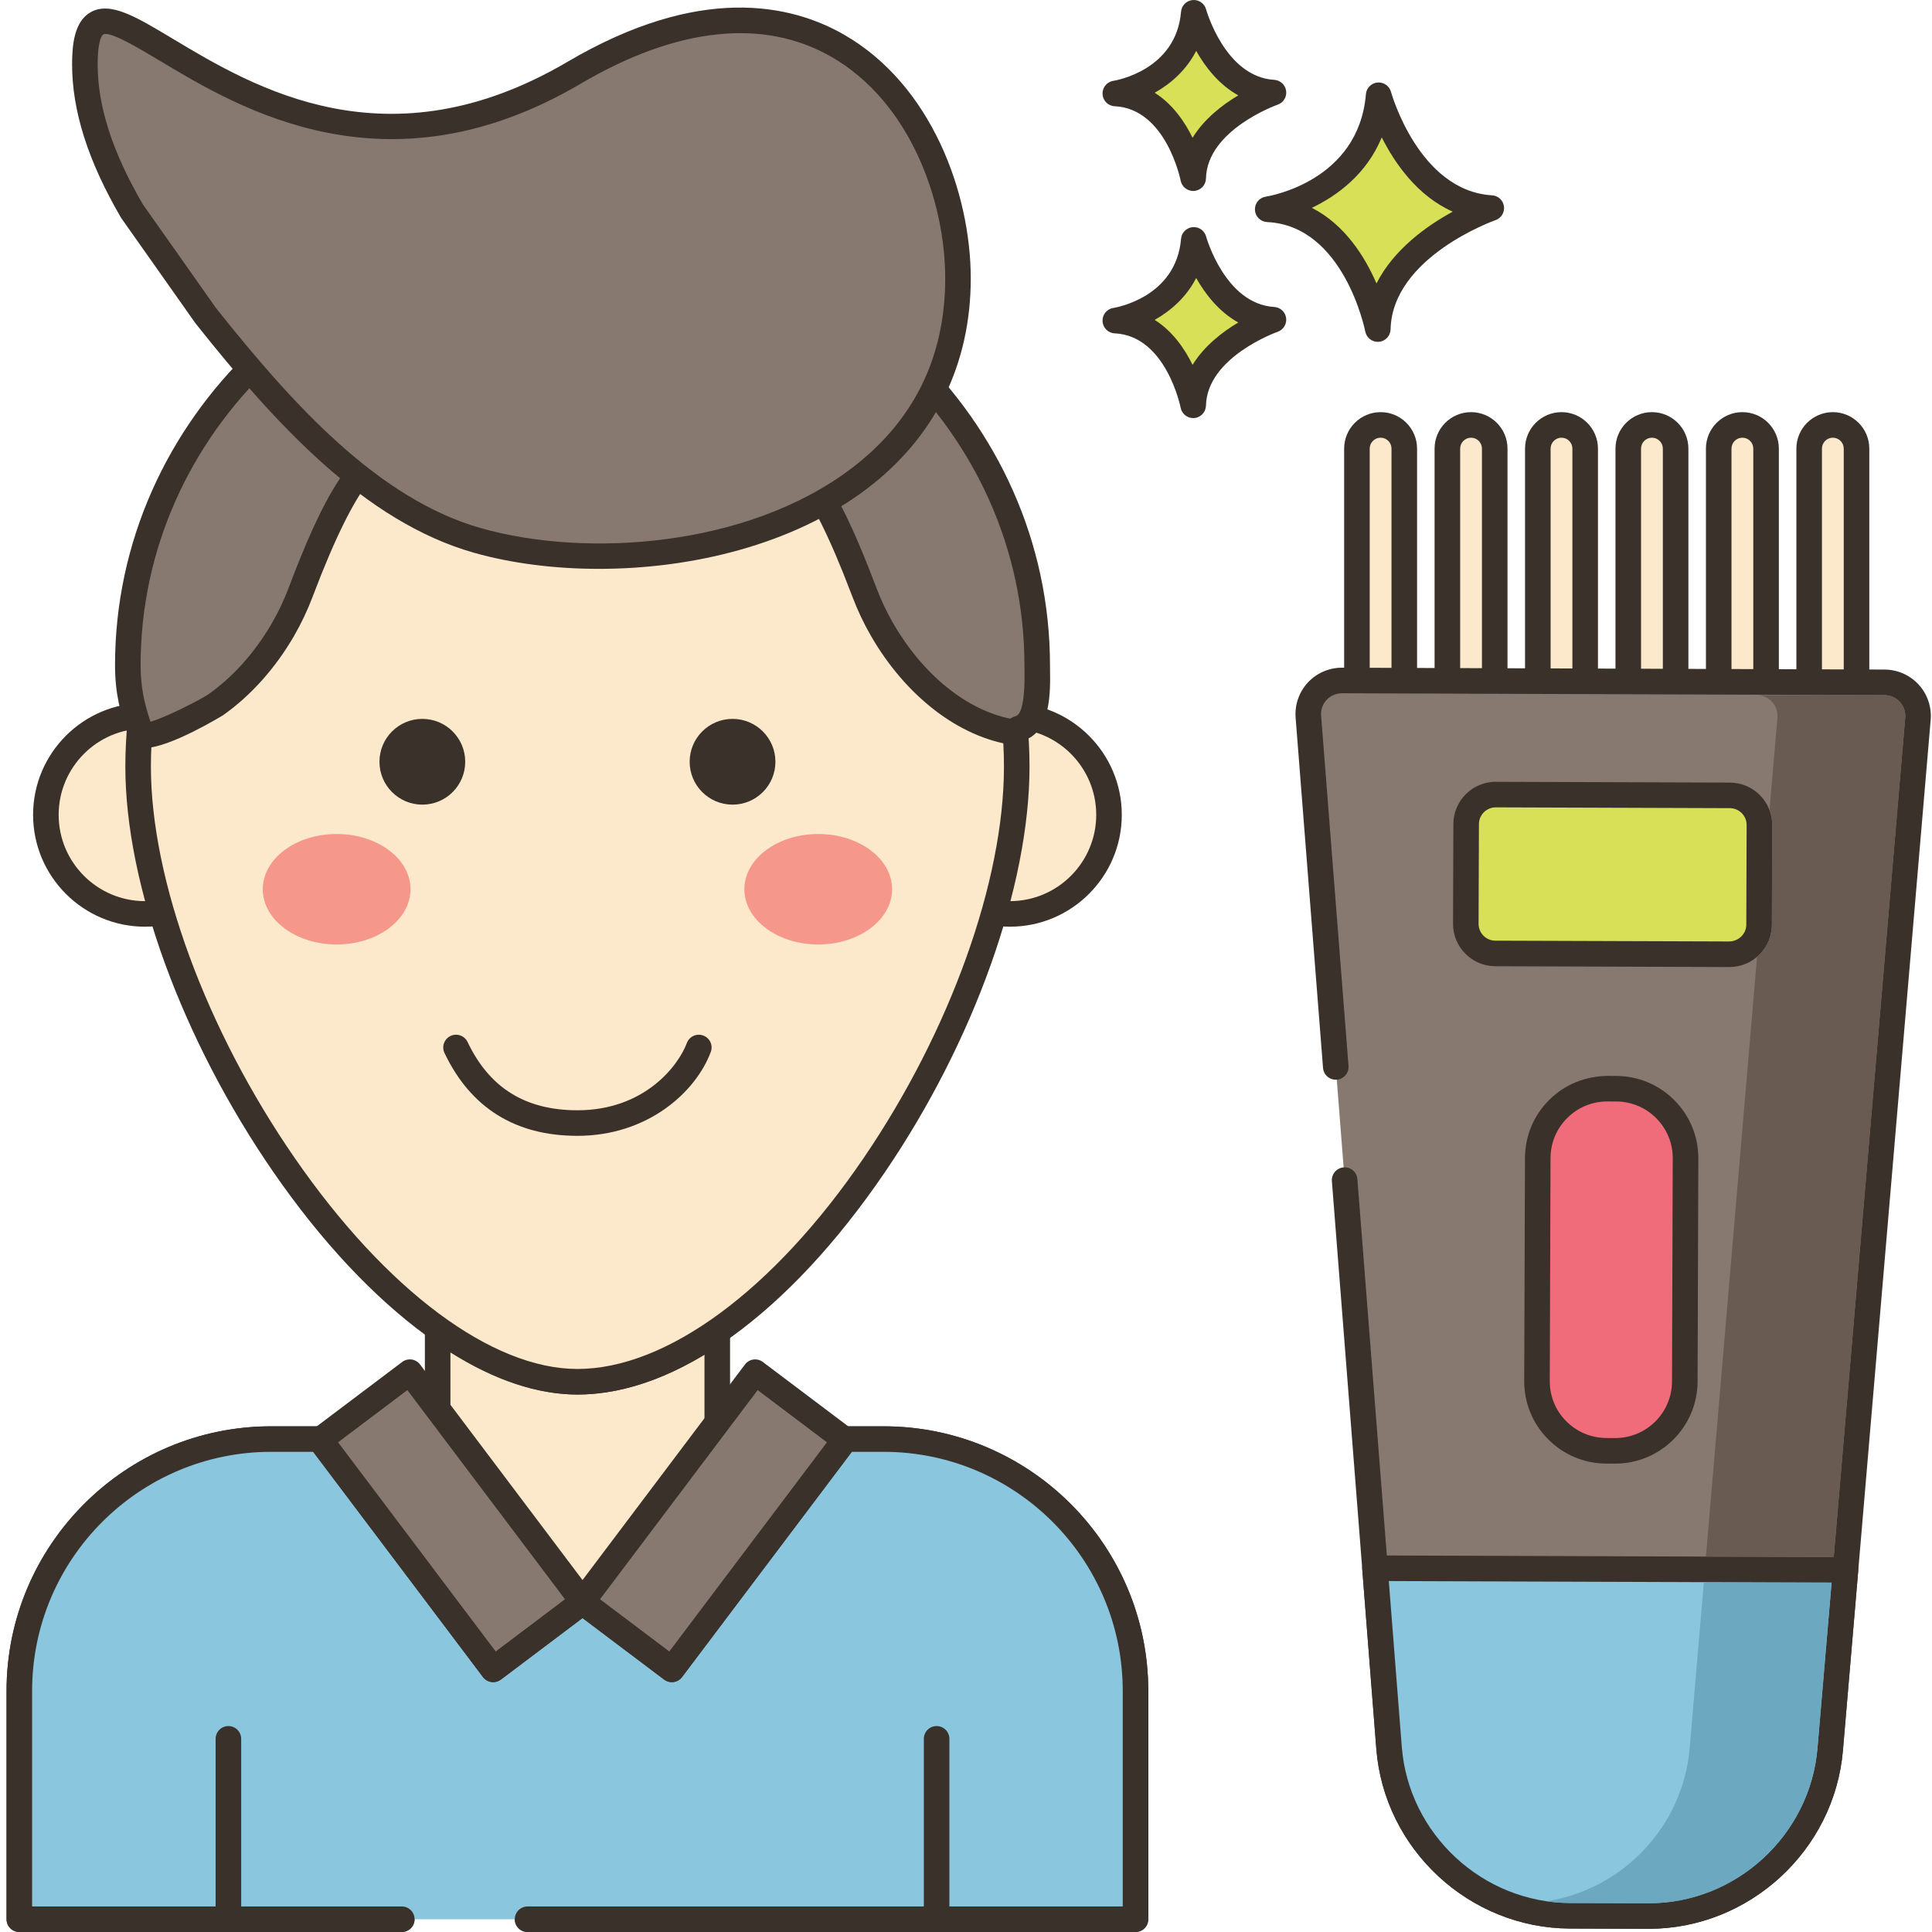 <svg height="453pt" viewBox="-1 0 453 453.538" width="453pt" xmlns="http://www.w3.org/2000/svg"><path d="m322.375 22.355c-1.949 23.125-26.051 26.777-26.051 26.777 20.691.973 25.848 28.117 25.848 28.117.441-19.355 26.645-28.402 26.645-28.402-19.629-1.176-26.441-26.492-26.441-26.492zm0 0" fill="#d7e057"/><path d="m348.996 45.852c-17.211-1.031-23.664-24.047-23.73-24.281-.379-1.402-1.703-2.328-3.164-2.203-1.449.133-2.598 1.281-2.719 2.734-1.719 20.43-22.629 23.926-23.508 24.066-1.527.227-2.625 1.578-2.547 3.121.082 1.539 1.316 2.766 2.855 2.84 18.055.852 23 25.438 23.047 25.684.273 1.422 1.516 2.438 2.941 2.438.086 0 .168-.004.254-.012 1.527-.129 2.711-1.387 2.746-2.922.391-17.016 24.383-25.551 24.629-25.637 1.348-.469 2.184-1.828 1.984-3.246-.195-1.414-1.363-2.496-2.789-2.582zm-27.133 20.691c-2.715-6.258-7.418-13.812-15.176-17.75 5.863-2.809 12.82-7.828 16.406-16.543 3.102 6.141 8.398 13.758 16.664 17.441-6.012 3.277-13.84 8.809-17.895 16.852zm0 0" fill="#3a312a"/><path d="m278.977 56.316c-1.379 16.359-18.426 18.941-18.426 18.941 14.637.688 18.285 19.887 18.285 19.887.312-13.688 18.844-20.09 18.844-20.09-13.883-.832-18.703-18.738-18.703-18.738zm0 0" fill="#d7e057"/><path d="m297.855 72.059c-11.531-.688-15.945-16.371-15.988-16.527-.379-1.406-1.707-2.332-3.164-2.207-1.449.133-2.598 1.289-2.719 2.738-1.156 13.742-15.293 16.133-15.883 16.227-1.527.23-2.625 1.582-2.547 3.121.082 1.543 1.312 2.77 2.855 2.844 12.07.566 15.445 17.289 15.477 17.453.27 1.422 1.52 2.438 2.945 2.438.082 0 .164 0 .25-.008 1.527-.125 2.715-1.387 2.75-2.922.262-11.418 16.664-17.27 16.824-17.324 1.352-.469 2.188-1.828 1.992-3.246-.195-1.418-1.363-2.5-2.793-2.586zm-19.168 13.59c-1.848-3.77-4.68-7.891-8.891-10.559 3.707-2.082 7.391-5.258 9.738-9.832 2.117 3.746 5.309 7.906 9.883 10.445-3.699 2.203-7.977 5.48-10.73 9.945zm0 0" fill="#3a312a"/><path d="m278.977 3c-1.379 16.359-18.426 18.941-18.426 18.941 14.637.688 18.285 19.891 18.285 19.891.312-13.691 18.844-20.094 18.844-20.094-13.883-.832-18.703-18.738-18.703-18.738zm0 0" fill="#d7e057"/><path d="m297.855 18.742c-11.531-.688-15.941-16.367-15.988-16.527-.379-1.402-1.707-2.332-3.164-2.203-1.449.129-2.598 1.285-2.719 2.738-1.156 13.738-15.293 16.133-15.883 16.227-1.527.23-2.625 1.578-2.547 3.121.082 1.539 1.312 2.77 2.855 2.844 12.07.566 15.445 17.285 15.48 17.449.27 1.426 1.516 2.441 2.941 2.441.082 0 .168 0 .25-.012 1.531-.125 2.719-1.387 2.754-2.922.258-11.418 16.66-17.266 16.824-17.324 1.352-.465 2.188-1.824 1.992-3.242-.199-1.422-1.367-2.5-2.797-2.59zm-19.168 13.594c-1.848-3.773-4.68-7.895-8.891-10.562 3.707-2.082 7.391-5.258 9.738-9.832 2.117 3.75 5.309 7.91 9.883 10.445-3.699 2.203-7.977 5.48-10.73 9.949zm0 0" fill="#3a312a"/><path d="m322.828 99.75c-3.07 0-5.559 2.488-5.559 5.559v65.777c0 3.066 2.488 5.555 5.559 5.555s5.559-2.488 5.559-5.555v-65.777c0-3.07-2.488-5.559-5.559-5.559zm0 0" fill="#fce8cb"/><path d="m322.828 96.75c-4.719 0-8.559 3.84-8.559 8.559v65.777c0 4.715 3.84 8.555 8.559 8.555s8.559-3.84 8.559-8.555v-65.777c0-4.719-3.84-8.559-8.559-8.559zm2.559 74.332c0 1.41-1.148 2.559-2.559 2.559-1.414 0-2.559-1.148-2.559-2.559v-65.773c0-1.41 1.148-2.559 2.559-2.559s2.559 1.148 2.559 2.559zm0 0" fill="#3a312a"/><path d="m344.062 99.75c-3.07 0-5.559 2.488-5.559 5.559v65.777c0 3.066 2.488 5.555 5.559 5.555s5.555-2.488 5.555-5.555v-65.777c0-3.07-2.484-5.559-5.555-5.559zm0 0" fill="#fce8cb"/><path d="m344.059 96.75c-4.719 0-8.559 3.84-8.559 8.559v65.777c0 4.715 3.84 8.555 8.559 8.555s8.559-3.84 8.559-8.555v-65.777c0-4.719-3.84-8.559-8.559-8.559zm2.559 74.332c0 1.41-1.145 2.559-2.555 2.559-1.414 0-2.559-1.148-2.559-2.559v-65.773c0-1.41 1.148-2.559 2.559-2.559s2.555 1.148 2.555 2.559zm0 0" fill="#3a312a"/><path d="m365.293 99.75c-3.07 0-5.559 2.488-5.559 5.559v65.777c0 3.066 2.488 5.555 5.559 5.555 3.07 0 5.559-2.488 5.559-5.555v-65.777c0-3.07-2.488-5.559-5.559-5.559zm0 0" fill="#fce8cb"/><path d="m365.293 96.75c-4.719 0-8.559 3.84-8.559 8.559v65.777c0 4.715 3.84 8.555 8.559 8.555s8.559-3.84 8.559-8.555v-65.777c0-4.719-3.84-8.559-8.559-8.559zm2.559 74.332c0 1.41-1.148 2.559-2.559 2.559-1.414 0-2.559-1.148-2.559-2.559v-65.773c0-1.41 1.148-2.559 2.559-2.559 1.41 0 2.559 1.148 2.559 2.559zm0 0" fill="#3a312a"/><path d="m386.523 99.75c-3.07 0-5.555 2.488-5.555 5.559v65.777c0 3.066 2.484 5.555 5.555 5.555 3.07 0 5.559-2.488 5.559-5.555v-65.777c0-3.07-2.488-5.559-5.559-5.559zm0 0" fill="#fce8cb"/><path d="m386.523 96.75c-4.719 0-8.559 3.84-8.559 8.559v65.777c0 4.715 3.84 8.555 8.559 8.555s8.559-3.84 8.559-8.555v-65.777c.004-4.719-3.836-8.559-8.559-8.559zm2.562 74.332c0 1.41-1.148 2.559-2.559 2.559s-2.559-1.148-2.559-2.559v-65.773c0-1.41 1.145-2.559 2.559-2.559 1.41 0 2.559 1.148 2.559 2.559zm0 0" fill="#3a312a"/><path d="m407.758 99.75c-3.07 0-5.559 2.488-5.559 5.559v65.777c0 3.066 2.488 5.555 5.559 5.555 3.07 0 5.559-2.488 5.559-5.555v-65.777c0-3.07-2.488-5.559-5.559-5.559zm0 0" fill="#fce8cb"/><path d="m407.758 96.75c-4.715 0-8.559 3.84-8.559 8.559v65.777c0 4.715 3.844 8.555 8.559 8.555 4.719 0 8.559-3.84 8.559-8.555v-65.777c0-4.719-3.84-8.559-8.559-8.559zm2.559 74.332c0 1.41-1.148 2.559-2.559 2.559-1.41 0-2.559-1.148-2.559-2.559v-65.773c0-1.41 1.148-2.559 2.559-2.559 1.41 0 2.559 1.148 2.559 2.559zm0 0" fill="#3a312a"/><path d="m428.992 99.75c-3.07 0-5.559 2.488-5.559 5.559v65.777c0 3.066 2.488 5.555 5.559 5.555 3.07 0 5.559-2.488 5.559-5.555v-65.777c0-3.07-2.488-5.559-5.559-5.559zm0 0" fill="#fce8cb"/><path d="m428.992 96.75c-4.719 0-8.559 3.84-8.559 8.559v65.777c0 4.715 3.84 8.555 8.559 8.555s8.559-3.84 8.559-8.555v-65.777c0-4.719-3.84-8.559-8.559-8.559zm2.559 74.332c0 1.41-1.148 2.559-2.559 2.559-1.41 0-2.559-1.148-2.559-2.559v-65.773c0-1.41 1.148-2.559 2.559-2.559 1.41 0 2.559 1.148 2.559 2.559zm0 0" fill="#3a312a"/><path d="m441.141 160.18-127.387-.438c-4.605-.016-8.246 3.906-7.887 8.496l6.438 82.219 2.078 26.578 7.129 91.105 3.301 42.164c1.738 22.199 20.219 39.348 42.484 39.422l18.328.062c22.266.078 40.863-16.945 42.75-39.133l3.59-42.137 17.008-199.789c.387-4.59-3.227-8.535-7.832-8.551zm0 0" fill="#87796f" fill-rule="evenodd"/><path d="m449.141 160.715c-2.047-2.238-4.957-3.523-7.988-3.535l-127.391-.438h-.035c-3.016 0-5.922 1.27-7.977 3.48-2.062 2.223-3.109 5.23-2.871 8.25l6.434 82.219c.129 1.652 1.566 2.891 3.223 2.758 1.652-.133 2.887-1.574 2.758-3.227l-6.434-82.219c-.109-1.375.352-2.691 1.289-3.699.938-1.012 2.188-1.523 3.594-1.562l127.391.438c1.375.004 2.648.566 3.582 1.586.934 1.016 1.379 2.332 1.266 3.707l-20.598 241.926c-1.738 20.434-19.129 36.391-39.617 36.391h-.137l-18.324-.062c-20.551-.07-37.902-16.172-39.504-36.66l-10.426-133.27c-.129-1.648-1.547-2.875-3.227-2.754-1.652.129-2.887 1.574-2.758 3.227l10.43 133.27c1.844 23.574 21.816 42.105 45.461 42.188l18.328.062h.156c23.578 0 43.594-18.363 45.594-41.879l20.598-241.926c.258-3.02-.77-6.035-2.816-8.27zm0 0" fill="#3a312a"/><path d="m403.988 368.426-22.703-.078-59.773-.207 3.301 42.164c1.734 22.199 20.215 39.348 42.484 39.422l18.324.062c22.266.078 40.863-16.945 42.754-39.133l3.586-42.137zm0 0" fill="#8ac6dd" fill-rule="evenodd"/><path d="m434.172 366.492c-.566-.617-1.363-.969-2.199-.973l-110.453-.379c-.844 0-1.637.344-2.207.961-.57.613-.859 1.438-.793 2.273l3.301 42.164c1.844 23.574 21.816 42.105 45.461 42.188l18.328.062h.156c23.578 0 43.594-18.363 45.594-41.879l3.586-42.137c.074-.832-.207-1.66-.773-2.281zm-8.789 43.91c-1.738 20.43-19.129 36.387-39.617 36.387h-.137l-18.324-.062c-20.551-.07-37.902-16.172-39.504-36.656l-3.047-38.918 56.52.195h.004l47.418.164zm0 0" fill="#3a312a"/><path d="m404.832 186.715-54.949-.188c-3.84-.012-6.961 3.086-6.973 6.926l-.082 23.402c-.012 3.836 3.086 6.957 6.926 6.969l54.949.191c3.84.012 6.957-3.086 6.973-6.926l.078-23.402c.012-3.836-3.086-6.957-6.922-6.973zm0 0" fill="#d7e057" fill-rule="evenodd"/><path d="m404.844 183.715-54.949-.188h-.039c-2.641 0-5.129 1.027-7.008 2.891-1.883 1.871-2.926 4.363-2.938 7.023l-.078 23.402c-.02 5.488 4.43 9.961 9.914 9.98l54.949.188h.035c5.469 0 9.93-4.441 9.949-9.914l.078-23.402c.016-5.48-4.43-9.961-9.914-9.98zm3.832 33.363c-.008 2.176-1.801 3.867-3.961 3.934l-54.953-.188c-2.176-.008-3.938-1.785-3.934-3.961l.082-23.402c.004-1.055.418-2.043 1.164-2.785.746-.742 1.734-1.148 2.781-1.148h.016l54.949.188c2.176.008 3.941 1.785 3.934 3.961zm0 0" fill="#3a312a"/><path d="m378.145 255.578-2.047-.008c-9.016-.027-16.348 7.254-16.379 16.27l-.18 52.352c-.031 9.016 7.254 16.352 16.27 16.379l2.047.012c9.016.027 16.348-7.258 16.379-16.27l.18-52.352c.027-9.02-7.254-16.352-16.27-16.383zm0 0" fill="#f16c7a" fill-rule="evenodd"/><path d="m391.801 258.285c-3.641-3.664-8.484-5.688-13.648-5.707l-2.043-.008c-5.125.039-10.02 1.977-13.684 5.617-3.664 3.637-5.691 8.484-5.707 13.645l-.176 52.352c-.02 5.164 1.973 10.023 5.613 13.684 3.637 3.664 8.484 5.688 13.645 5.707l2.043.008c.023-.008.047 0 .07 0 10.625 0 19.285-8.625 19.324-19.262l.176-52.348c.016-5.164-1.98-10.027-5.613-13.688zm-.566 66.016c-.012 3.559-1.41 6.898-3.934 9.406-2.516 2.5-5.848 3.875-9.391 3.875h-.047l-2.043-.012c-3.562-.012-6.902-1.41-9.41-3.934-2.508-2.523-3.883-5.875-3.871-9.434l.18-52.352c.012-3.562 1.41-6.902 3.934-9.41 2.512-2.5 5.844-3.871 9.387-3.871h.047l2.047.004c3.559.016 6.898 1.41 9.41 3.938 2.508 2.523 3.879 5.875 3.867 9.434zm0 0" fill="#3a312a"/><path d="m206.172 337.84h-39.059v-25.387c-10.805 7.488-21.98 11.906-32.832 11.906-10.402 0-21.383-4.461-32.145-12.043h-.664v25.52h-39.082c-32.652 0-59.121 26.469-59.121 59.121v53.574h262.023v-53.574c0-32.652-26.465-59.117-59.121-59.117zm0 0" fill="#fce8cb"/><path d="m206.172 334.84h-36.059v-22.387c0-1.117-.621-2.141-1.609-2.66-.988-.516-2.184-.441-3.098.191-10.887 7.551-21.355 11.375-31.125 11.375-9.355 0-19.586-3.867-30.418-11.492-.504-.355-1.109-.547-1.727-.547h-.664c-1.656 0-3 1.34-3 3v22.52h-36.082c-34.254 0-62.121 27.867-62.121 62.117v53.578c0 1.656 1.34 3 3 3h89.781c1.656 0 3-1.344 3-3 0-1.66-1.344-3-3-3h-86.781v-50.578c0-30.941 25.176-56.117 56.121-56.117h39.082c1.66 0 3-1.344 3-3v-20.355c10.402 6.559 20.41 9.879 29.809 9.879 9.555 0 19.566-3.152 29.828-9.383v19.859c0 1.66 1.344 3 3 3h39.062c30.945 0 56.121 25.176 56.121 56.121v50.574h-139.711c-1.656 0-3 1.344-3 3 0 1.66 1.344 3 3 3h142.711c1.656 0 3-1.34 3-3v-53.574c0-34.254-27.867-62.121-62.121-62.121zm0 0" fill="#3a312a"/><path d="m206.172 337.82h-9.344l.242.176-40.629 53.887-20.965-15.797-20.965 15.797-40.629-53.887.242-.176h-11.734c-32.652 0-59.121 26.469-59.121 59.121v53.598h262.023v-53.598c.004-32.652-26.465-59.121-59.121-59.121zm0 0" fill="#8ac6dd"/><path d="m206.172 334.82h-9.344c-1.297 0-2.449.832-2.852 2.07-.039.117-.066.23-.09.348l-38.035 50.445-18.57-13.996c-1.07-.805-2.543-.805-3.613 0l-18.57 13.992-38.031-50.445c-.023-.113-.055-.23-.09-.348-.406-1.234-1.555-2.07-2.852-2.07h-11.734c-34.254 0-62.121 27.871-62.121 62.125v53.598c0 1.656 1.344 3 3 3h89.781c1.66 0 3-1.344 3-3 0-1.66-1.34-3-3-3h-86.781v-50.598c0-30.949 25.176-56.125 56.121-56.125h9.859l39.863 52.871c.996 1.324 2.879 1.586 4.203.59l19.16-14.438 19.16 14.438c1.324.996 3.203.73 4.203-.59l39.859-52.871h7.477c30.945 0 56.121 25.176 56.121 56.125v50.598h-139.715c-1.656 0-3 1.34-3 3 0 1.656 1.344 3 3 3h142.711c1.656 0 3-1.344 3-3v-53.598c.004-34.254-27.867-62.121-62.121-62.121zm0 0" fill="#3a312a"/><path d="m41.672 169.789c-11.871-4.914-25.477.723-30.395 12.59-4.918 11.871.719 25.48 12.59 30.395 11.867 4.918 25.477-.719 30.395-12.59 4.914-11.867-.723-25.477-12.59-30.395zm0 0" fill="#fce8cb" fill-rule="evenodd"/><path d="m32.762 165.016c-14.48 0-26.262 11.781-26.262 26.262 0 14.48 11.781 26.262 26.262 26.262 14.484 0 26.266-11.781 26.266-26.262 0-14.48-11.781-26.262-26.266-26.262zm0 46.527c-11.172 0-20.262-9.09-20.262-20.262s9.09-20.262 20.262-20.262c11.176 0 20.266 9.09 20.266 20.262s-9.09 20.262-20.266 20.262zm0 0" fill="#3a312a"/><path d="m259.059 190.555c-.395-12.844-11.125-22.934-23.965-22.539-12.844.391-22.934 11.121-22.539 23.961.391 12.84 11.121 22.93 23.961 22.539 12.844-.395 22.934-11.121 22.543-23.961zm0 0" fill="#fce8cb" fill-rule="evenodd"/><path d="m235.809 165.016c-14.484 0-26.262 11.781-26.262 26.262 0 14.48 11.781 26.262 26.262 26.262 14.477 0 26.262-11.781 26.262-26.262 0-14.48-11.781-26.262-26.262-26.262zm0 46.527c-11.172 0-20.262-9.09-20.262-20.262s9.09-20.262 20.262-20.262 20.262 9.09 20.262 20.262-9.09 20.262-20.262 20.262zm0 0" fill="#3a312a"/><path d="m134.285 76.863c-56.953 0-103.125 46.172-103.125 103.125s57.047 144.375 103.125 144.375c48.273 0 103.125-87.422 103.125-144.375s-46.168-103.125-103.125-103.125zm0 0" fill="#fce8cb"/><g fill="#3a312a"><path d="m134.285 73.859c-58.52 0-106.129 47.609-106.129 106.129 0 27.676 13.34 64.172 34.816 95.25 22.555 32.641 49.215 52.129 71.312 52.129 23.266 0 49.562-19.004 72.145-52.141 20.961-30.758 33.98-67.25 33.98-95.238 0-58.52-47.605-106.129-106.125-106.129zm67.188 197.988c-21.133 31.008-46.25 49.52-67.188 49.52-20.129 0-44.941-18.52-66.375-49.535-20.82-30.129-33.754-65.32-33.754-91.844 0-55.207 44.918-100.125 100.129-100.125 55.211 0 100.125 44.914 100.125 100.125 0 26.848-12.621 62.043-32.938 91.859zm0 0"/><path d="m97.875 168.758c-5.559 0-10.066 4.508-10.066 10.066 0 5.559 4.508 10.066 10.066 10.066s10.066-4.508 10.066-10.066c0-5.559-4.508-10.066-10.066-10.066zm0 0"/><path d="m170.695 168.758c-5.559 0-10.066 4.508-10.066 10.066 0 5.559 4.508 10.066 10.066 10.066 5.559 0 10.066-4.508 10.066-10.066 0-5.559-4.508-10.066-10.066-10.066zm0 0"/></g><path d="m77.758 195.785c-9.574 0-17.34 5.805-17.34 12.965 0 7.156 7.766 12.961 17.34 12.961 9.578 0 17.34-5.805 17.34-12.961 0-7.16-7.762-12.965-17.34-12.965zm0 0" fill="#f5978a"/><path d="m190.812 195.785c-9.578 0-17.34 5.805-17.34 12.965 0 7.156 7.762 12.961 17.34 12.961 9.574 0 17.336-5.805 17.336-12.961.004-7.16-7.758-12.965-17.336-12.965zm0 0" fill="#f5978a"/><path d="m242.215 156.148c0-56.359-47.789-102.047-106.738-102.047-58.953 0-106.742 45.688-106.742 102.051 0 5.965 1.078 10.41 3.086 15.961.945 2.617 16.23-5.742 17.531-6.656 6.508-4.582 11.824-10.793 15.801-17.66 1.645-2.852 3.016-5.758 4.117-8.664 3.52-9.27 13.078-35.066 22.785-33.043 13.016 2.715 27.77 4.25 43.422 4.25 15.648 0 30.402-1.535 43.418-4.25 9.707-2.023 19.266 23.773 22.785 33.043 1.102 2.906 2.473 5.809 4.117 8.664 6.566 11.359 17.656 22.172 31.148 24.141.035-.652.859-.875 1.473-1.098 4.418-1.605 3.797-11.148 3.797-14.691zm0 0" fill="#87796f"/><path d="m245.227 157.301-.012-1.152c0-57.922-49.23-105.047-109.738-105.047-60.512 0-109.742 47.125-109.742 105.047 0 6.621 1.25 11.406 3.266 16.984.391 1.082 1.27 1.91 2.41 2.27.387.125.836.18 1.332.18 5.777 0 18.211-7.59 18.336-7.676 6.512-4.586 12.277-11.02 16.676-18.613 1.691-2.941 3.148-6 4.32-9.098l.227-.586c10.566-27.883 16.543-31.125 19.141-30.582 13.719 2.859 28.535 4.309 44.035 4.309s30.316-1.449 44.031-4.309c2.598-.539 8.578 2.699 19.145 30.582l.227.586c1.172 3.098 2.625 6.16 4.32 9.102 8.203 14.188 20.656 23.762 33.316 25.605.84.125 1.68-.113 2.332-.645.211-.172.391-.367.543-.582.027-.008.047-.016.051-.02 5.992-2.176 5.859-11.398 5.785-16.355zm-7.98 10.77c-.297.109-.832.293-1.383.633-10.344-2.117-20.516-10.383-27.465-22.402-1.535-2.664-2.848-5.434-3.91-8.234l-.223-.586c-6.906-18.215-15.402-36.543-25.98-34.328-13.316 2.777-27.719 4.184-42.809 4.184-15.086 0-29.492-1.406-42.809-4.184-10.57-2.215-19.074 16.113-25.98 34.328l-.219.586c-1.062 2.797-2.379 5.57-3.91 8.227-3.961 6.84-9.125 12.621-14.922 16.703-1.793 1.215-10.047 5.457-13.578 6.426-1.449-4.281-2.32-8.184-2.32-13.273 0-54.617 46.535-99.047 103.738-99.047 57.203 0 103.742 44.434 103.742 99.047l.012 1.242c.125 8.625-1.098 10.363-1.984 10.68zm0 0" fill="#3a312a"/><path d="m73.906 337.984 21.055-15.871 40.621 53.895-21.055 15.871zm0 0" fill="#87796f"/><path d="m137.957 374.211-40.617-53.895c-.477-.637-1.188-1.055-1.977-1.168-.789-.109-1.59.098-2.223.578l-21.055 15.867c-1.324 1-1.586 2.879-.59 4.203l40.617 53.895c.477.633 1.191 1.051 1.977 1.164.141.02.277.031.418.031.648 0 1.281-.211 1.805-.605l21.055-15.867c1.32-1 1.586-2.883.59-4.203zm-22.859 13.473-37.004-49.102 16.262-12.258 37.004 49.102zm0 0" fill="#3a312a"/><path d="m135.395 376.031 40.621-53.895 21.055 15.871-40.621 53.895zm0 0" fill="#87796f"/><path d="m198.863 335.594-21.051-15.867c-.637-.477-1.438-.688-2.223-.578-.789.113-1.5.531-1.98 1.168l-40.613 53.895c-1 1.324-.734 3.203.59 4.199l21.055 15.871c.523.395 1.156.602 1.805.602.137 0 .277-.008.418-.027.789-.113 1.5-.531 1.977-1.168l40.617-53.895c.996-1.32.73-3.203-.594-4.199zm-43.012 52.09-16.262-12.258 37.004-49.102 16.262 12.258zm0 0" fill="#3a312a"/><path d="m52.348 405.195c-1.656 0-3 1.34-3 3v42.344c0 1.656 1.344 3 3 3 1.66 0 3-1.344 3-3v-42.344c0-1.656-1.34-3-3-3zm0 0" fill="#3a312a"/><path d="m218.602 405.195c-1.66 0-3 1.34-3 3v42.344c0 1.656 1.34 3 3 3 1.656 0 3-1.344 3-3v-42.344c0-1.656-1.344-3-3-3zm0 0" fill="#3a312a"/><path d="m133.547 17.059c-72.695 42.766-114.891-39.441-114.891-1.949 0 11.848 4.773 23.668 11.043 34.422l17.352 24.594c17.504 22.047 38.445 45.547 63.734 52.738 40.734 11.582 112.836-2.867 112.836-61.5-.004-37.492-31.426-82.809-90.074-48.305zm0 0" fill="#87796f"/><path d="m196.816 8.105c-12.48-7.141-33.855-11.828-64.793 6.367-42.281 24.879-73.773 5.992-92.59-5.289-8.941-5.367-14.844-8.906-19.438-6.309-3.848 2.18-4.34 7.684-4.34 12.234 0 10.961 3.746 22.715 11.449 35.938.043.074.09.148.141.219l17.348 24.594c.035.043.066.09.102.133 18.754 23.613 39.641 46.469 65.27 53.758 8.609 2.445 18.727 3.789 29.359 3.789 21.641 0 45.395-5.57 62.816-18.73 16.016-12.094 24.477-29.191 24.477-49.445 0-20.016-9.215-45.484-29.801-57.258zm1.707 101.918c-24.418 18.441-62.203 20.977-86.918 13.953-23.973-6.816-44.039-28.844-62.156-51.645l-17.223-24.422c-7.113-12.23-10.57-22.965-10.57-32.801 0-6.211 1.246-6.984 1.297-7.016 1.543-.883 8.395 3.23 13.395 6.23 18.648 11.184 53.363 32.004 98.719 5.32 22.523-13.25 42.844-15.441 58.77-6.336 18.5 10.582 26.781 33.77 26.781 52.055 0 18.562-7.434 33.586-22.094 44.66zm0 0" fill="#3a312a"/><path d="m163.832 243.094c-1.551-.582-3.281.203-3.863 1.754-2.047 5.461-10.047 15.789-25.688 15.789-12.215 0-20.652-5.242-25.785-16.023-.715-1.496-2.504-2.133-4-1.422-1.496.711-2.133 2.504-1.418 4 6.145 12.902 16.641 19.445 31.203 19.445 16.445 0 27.754-10.203 31.305-19.684.582-1.551-.203-3.281-1.754-3.859zm0 0" fill="#3a312a"/><path d="m444.723 164.77c-.941-1.02-2.223-1.578-3.602-1.578h-30c1.379 0 2.66.559 3.602 1.578.918 1.02 1.379 2.34 1.258 3.699l-1.859 21.723c.422 1.078.641 2.238.641 3.457v.043l-.082 23.418c-.02 3-1.359 5.68-3.48 7.5l-12 140.801 30 .102 16.781-197.043c.121-1.359-.336-2.68-1.258-3.699zm0 0" fill="#695b51"/><path d="m398.703 371.512-3.32 38.898c-1.559 18.359-15.781 33.16-33.559 35.898 1.801.281 3.617.422 5.48.422l18.32.059c20.578.121 38.02-15.918 39.758-36.379l3.32-38.898zm0 0" fill="#6ca8bf"/></svg>